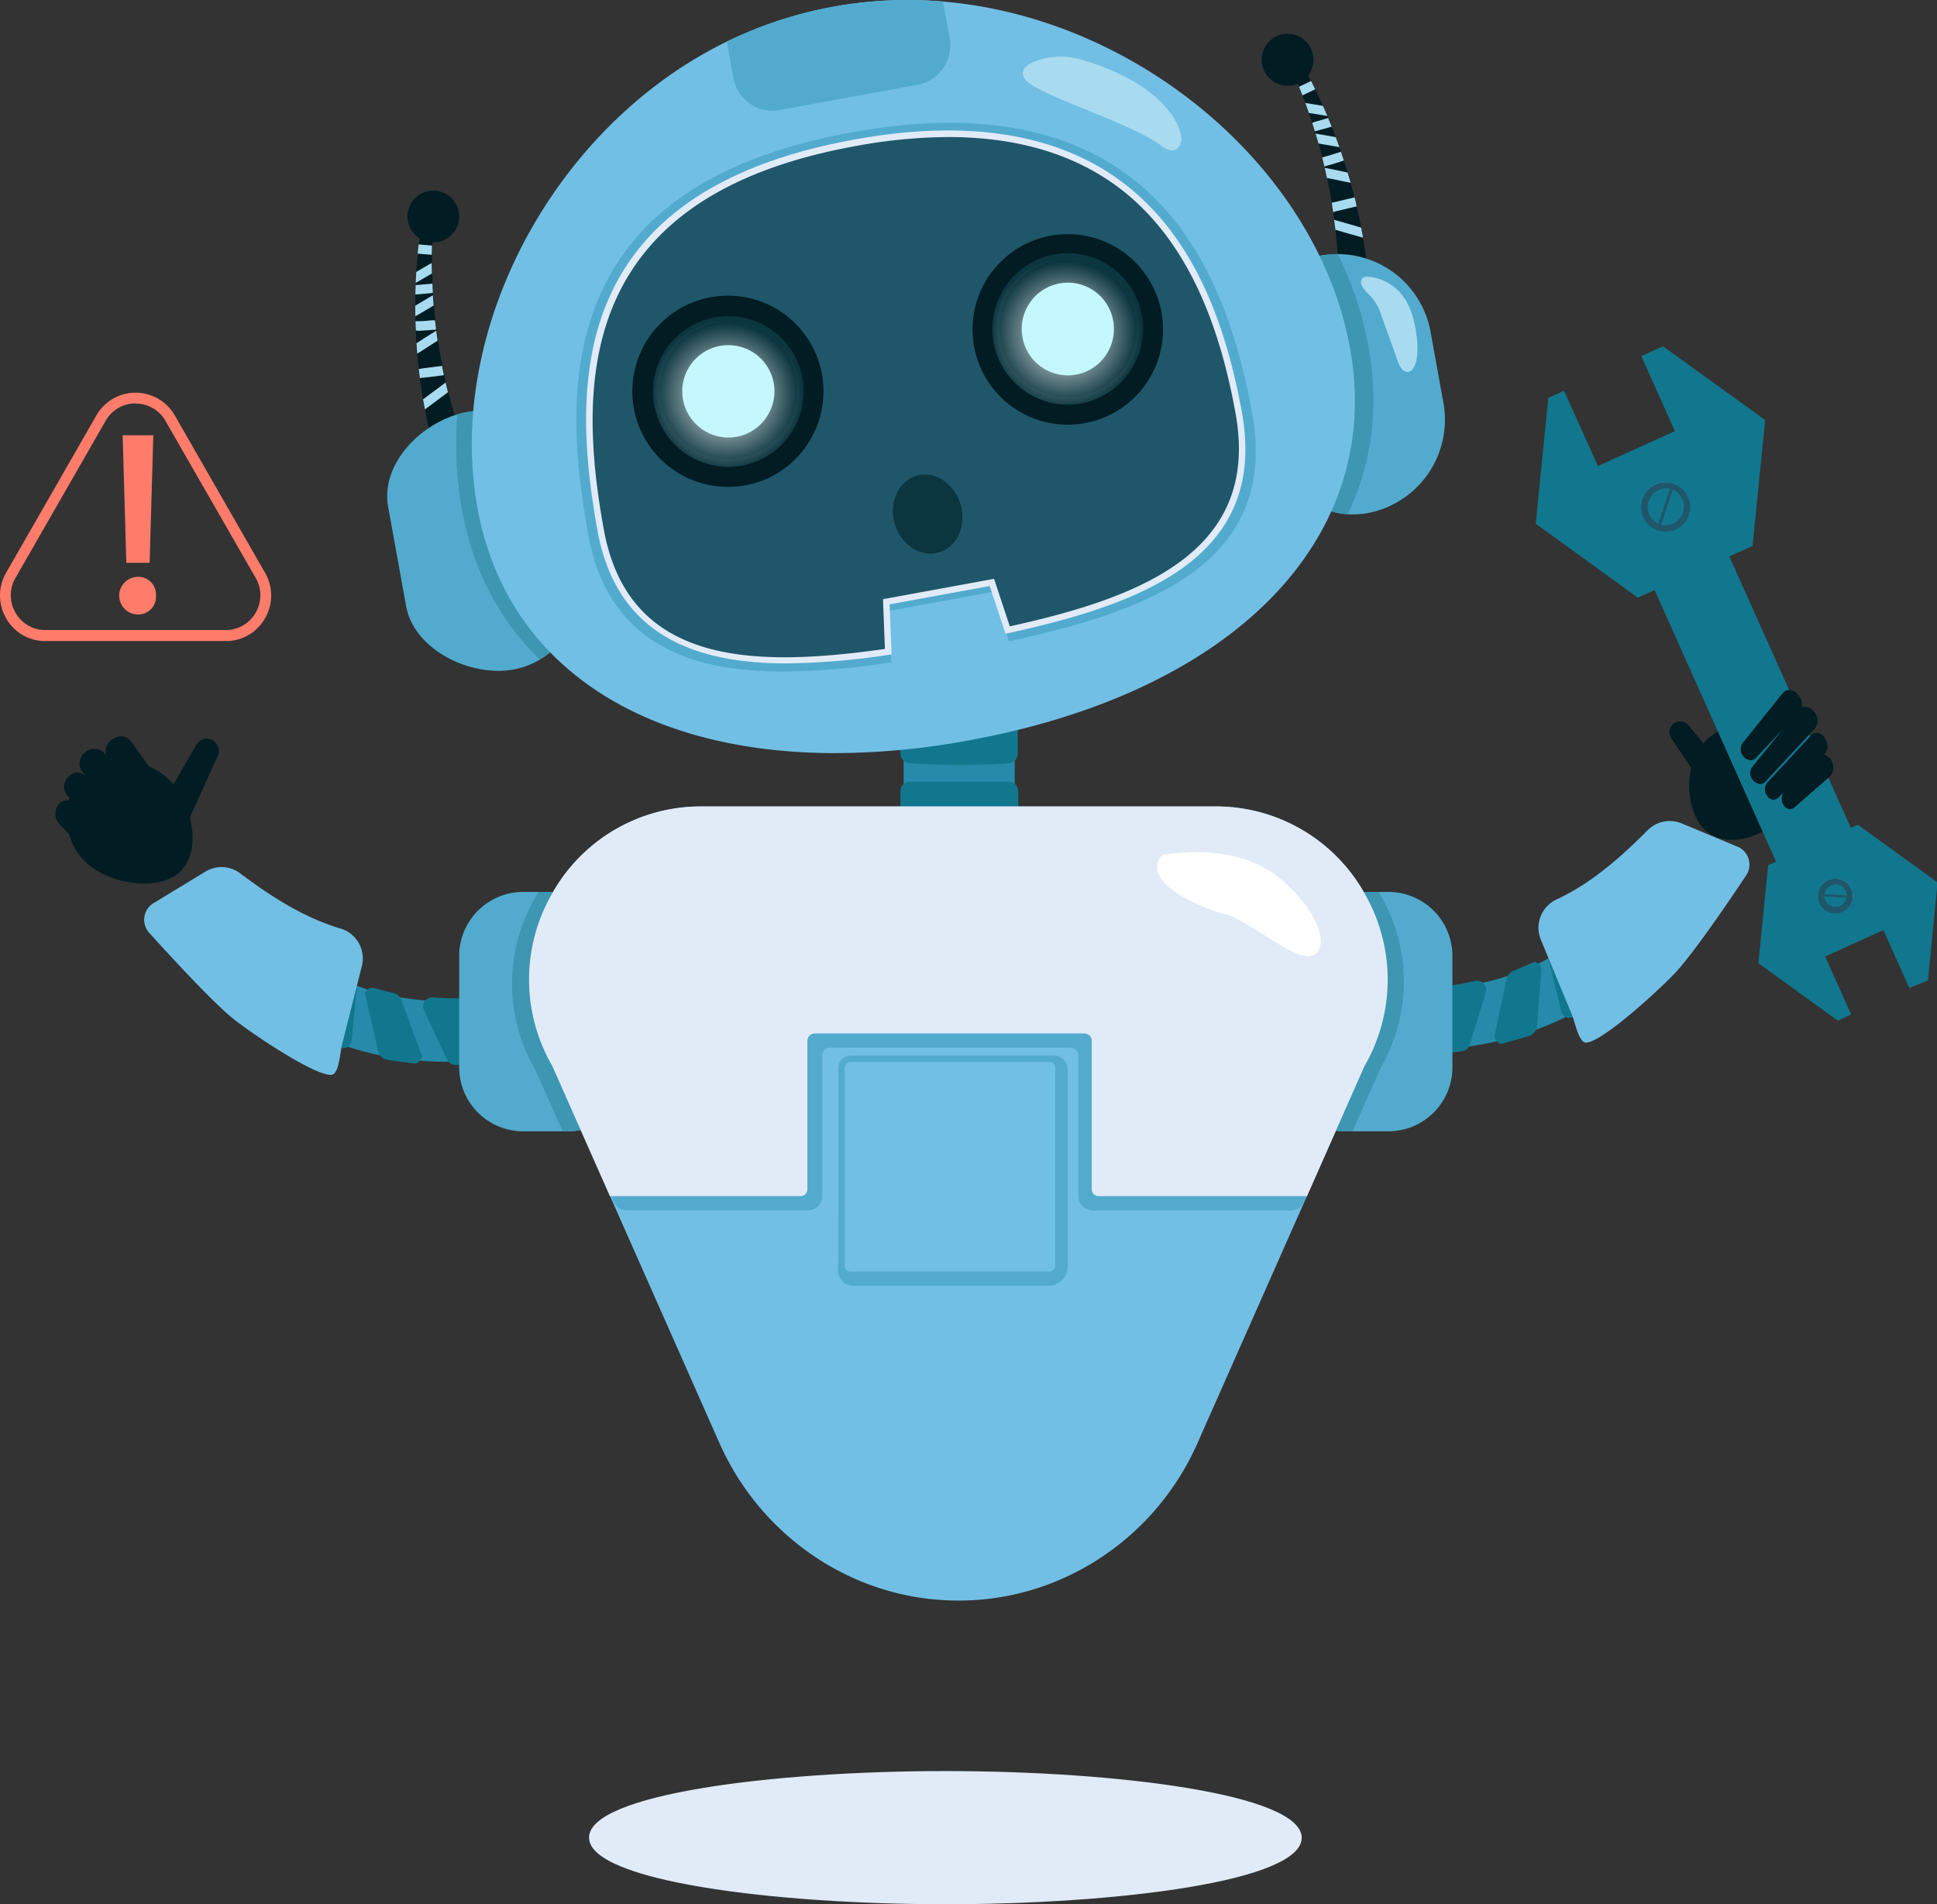 <svg xmlns="http://www.w3.org/2000/svg" xmlns:xlink="http://www.w3.org/1999/xlink" viewBox="0 0 415.67 408.57"><rect x="0" y="0" width="415.67" height="408.57" fill="#333333" stroke="none"/><defs><style>.cls-1{fill:#268baa;}.cls-2{fill:#11778e;}.cls-3{fill:#72bfe5;}.cls-4{fill:#011c22;}.cls-5{fill:#52abce;}.cls-6{fill:#3d96b2;}.cls-7{fill:#e1ebf8;}.cls-8{fill:#a8dbef;}.cls-9{fill:#1f566a;}.cls-10{fill:url(#radial-gradient);}.cls-11{fill:url(#radial-gradient-2);}.cls-12{fill:#c5f7fe;}.cls-13{fill:url(#radial-gradient-3);}.cls-14{fill:url(#radial-gradient-4);}.cls-15{fill:#0b353f;}.cls-16{fill:#fff;}.cls-17{fill:#ff7c6b;}</style><radialGradient id="radial-gradient" cx="402.6" cy="-211.65" r="29.16" gradientTransform="translate(-57.43 196.96) scale(0.53 0.53)" gradientUnits="userSpaceOnUse"><stop offset="0" stop-color="#fff"/><stop offset="1" stop-color="#0b353f"/></radialGradient><radialGradient id="radial-gradient-2" cx="402.6" cy="-211.64" r="30.44" xlink:href="#radial-gradient"/><radialGradient id="radial-gradient-3" cx="539.82" cy="-236.62" r="29.16" xlink:href="#radial-gradient"/><radialGradient id="radial-gradient-4" cx="539.82" cy="-236.62" r="30.45" xlink:href="#radial-gradient"/></defs><title>Fichier 3</title><g id="Calque_2" data-name="Calque 2"><g id="Calque_1-2" data-name="Calque 1"><rect class="cls-1" x="194.61" y="154.17" width="22.46" height="29.61"/><path class="cls-1" d="M217.75,184.47H193.93v-31h23.82ZM195.3,183.1h21.08V154.86H195.3Z"/><path class="cls-2" d="M217.07,154.17v7.51a.74.74,0,0,1-.69.74c-3.36.2-6.78.3-10.24.3-3.67,0-7.29-.11-10.84-.33a.75.75,0,0,1-.69-.75v-7.47Z"/><path class="cls-2" d="M206.14,164.1c-3.74,0-7.42-.12-10.93-.34a2.12,2.12,0,0,1-2-2.12v-8.85h25.2v8.89a2.11,2.11,0,0,1-2,2.11C213.13,164,209.66,164.1,206.14,164.1Zm-10.16-3a175.29,175.29,0,0,0,19.72,0v-5.53H196Z"/><path class="cls-2" d="M217.07,169.73v7.61c-3.58.23-7.24.34-10.93.34-3.91,0-7.75-.12-11.53-.38v-7.57a.6.6,0,0,1,.6-.6h21.26A.6.6,0,0,1,217.07,169.73Z"/><path class="cls-2" d="M206.14,179.05c-4,0-7.89-.13-11.62-.38l-1.28-.09v-8.85a2,2,0,0,1,2-2h21.26a2,2,0,0,1,2,2v8.9l-1.28.08C213.62,178.94,209.91,179.05,206.14,179.05ZM196,176a175.3,175.3,0,0,0,19.72,0v-5.53H196Z"/><path class="cls-1" d="M108.33,214.48c-1.17.19-2.3.36-3.43.5a66.41,66.41,0,0,1-14.87.28,58.33,58.33,0,0,1-6.83-1l-.25-.06c-1.1-.25-2.18-.53-3.2-.83-.5-.15-1-.3-1.48-.46-1.07-.34-2.08-.72-3.06-1.1a46.82,46.82,0,0,1-6.34-3.08,38.55,38.55,0,0,1-11.93-10.22L47.49,205c.42.63,6.24,9,18.46,15.21A58.91,58.91,0,0,0,74,223.64a61.59,61.59,0,0,0,7.11,2c.47.1,1,.2,1.46.28,1.66.32,3.39.58,5.17.78.45.05.92.11,1.38.14,2.07.2,4.24.31,6.49.31a86.31,86.31,0,0,0,14.57-1.25l-.45-2.72Z"/><path class="cls-1" d="M95.77,227.8h-.12c-2.23,0-4.44-.11-6.56-.32l-1-.09-.39,0c-1.8-.21-3.56-.47-5.23-.79-.49-.08-1-.18-1.48-.29a63.7,63.7,0,0,1-7.18-2,59.28,59.28,0,0,1-8.18-3.46C52.89,214.31,47,205.47,46.92,205.39l-.37-.57,10.57-7.31.39.57a38,38,0,0,0,11.7,10,45.69,45.69,0,0,0,6.25,3c1.13.44,2.09.79,3,1.09.48.16,1,.31,1.46.45,1.11.32,2.15.59,3.16.81l.25.06a56.06,56.06,0,0,0,6.74,1.05,67,67,0,0,0,14.73-.28c1.12-.14,2.24-.31,3.4-.5l.67-.11L111,226.43l-.68.11A87.36,87.36,0,0,1,95.77,227.8ZM48.45,205.18a52.54,52.54,0,0,0,17.81,14.43,59.87,59.87,0,0,0,8,3.38,60.5,60.5,0,0,0,7,1.93c.47.11.95.2,1.43.29,1.65.31,3.38.57,5.13.77l.4,0c.31,0,.63.07,1,.09,2.1.2,4.26.31,6.45.31h.12a86.08,86.08,0,0,0,13.66-1.13l-1.66-10c-.94.15-1.87.28-2.78.4A68.53,68.53,0,0,1,90,216a61.27,61.27,0,0,1-6.9-1.07,1.44,1.44,0,0,1-.33-.08c-1-.21-2-.49-3.17-.82-.51-.15-1-.3-1.5-.47-1-.3-1.94-.66-3.1-1.11a48.35,48.35,0,0,1-6.43-3.12,40.57,40.57,0,0,1-11.74-9.87Z"/><path class="cls-2" d="M106.61,215a67.31,67.31,0,0,1-13.89.37.57.57,0,0,0-.57.81c1.64,3.48,3.41,7.21,5,10.62a.59.59,0,0,0,.52.33,88.1,88.1,0,0,0,14.2-1.25l-.45-2.72Z"/><path class="cls-2" d="M97.71,228.5A1.93,1.93,0,0,1,96,227.4c-1.65-3.42-3.42-7.15-5-10.63A1.94,1.94,0,0,1,92.83,214a67.31,67.31,0,0,0,13.61-.36l.88-.11,5.46,9.15.72,4.33-1.35.23a88.9,88.9,0,0,1-14.43,1.26ZM94,216.84c1.39,2.95,2.86,6,4.24,8.91a86.29,86.29,0,0,0,12.14-1l-.19-1.09-4.27-7.18A71.76,71.76,0,0,1,94,216.84Z"/><path class="cls-2" d="M75,211.65a45.93,45.93,0,0,1-6.08-3L66,220.22a58.72,58.72,0,0,0,7.63,3.26.39.39,0,0,0,.51-.32c.33-3.36.76-7.65,1.1-11.12A.41.41,0,0,0,75,211.65Z"/><path class="cls-2" d="M73.71,224.88a1.65,1.65,0,0,1-.58-.1,61.13,61.13,0,0,1-7.8-3.33l-1-.5L68,206.57l1.57.92a44.81,44.81,0,0,0,5.9,2.89,1.77,1.77,0,0,1,1.09,1.79c-.34,3.47-.76,7.76-1.1,11.13a1.76,1.76,0,0,1-1.74,1.58Zm-6.16-5.4q2.61,1.28,5.3,2.28c.29-2.88.62-6.22.9-9.11-1.37-.58-2.7-1.21-4-1.9Z"/><path class="cls-2" d="M84.85,215.08a1,1,0,0,0-.74-.64l-.91-.23-.25-.06-3-.78a.1.1,0,0,0-.13.12l2.66,11.71a1.06,1.06,0,0,0,.84.81c1.32.24,4.74.67,5.67.77a.12.12,0,0,0,.13-.17C87.64,222.69,86.06,218.36,84.85,215.08Z"/><path class="cls-2" d="M89,228.16h-.15c-1-.1-4.4-.54-5.78-.79a2.39,2.39,0,0,1-1.93-1.85L78.28,213l.59-.64a1.48,1.48,0,0,1,1.39-.37l.21.06c.65.17,2,.52,2.81.72l.31.07c.27.09.55.15.83.22a2.4,2.4,0,0,1,1.72,1.5l4.49,12.25-.48.73A1.47,1.47,0,0,1,89,228.16Zm-5.24-3.47c.81.14,2.18.32,3.36.48l-3.46-9.43-.74-.19a3.89,3.89,0,0,1-.4-.1l-.92-.23Z"/><path class="cls-3" d="M50.73,218.24c7,5.47,19.39,12.79,20.51,11.65.91-.93,1.15-4.54,1.48-5.84L77,207.2a6,6,0,0,0-4.11-7.28C65,197.61,57.85,193,51.14,188a6,6,0,0,0-6.67-.34l-11.19,6.74a3.46,3.46,0,0,0-.79,5.29C37.14,204.81,46.38,214.83,50.73,218.24Z"/><path class="cls-3" d="M70.94,230.62c-3.64,0-16.29-8.43-20.63-11.83C45.75,215.21,36,204.54,32,200.12a4.16,4.16,0,0,1,.95-6.34L44.11,187a6.63,6.63,0,0,1,7.43.38c6,4.5,13.32,9.43,21.52,11.84a6.69,6.69,0,0,1,4.58,8.11l-4.26,16.84c-.09.37-.17.92-.27,1.55-.33,2.15-.64,3.86-1.38,4.61A1.09,1.09,0,0,1,70.94,230.62ZM51.15,217.7c7,5.5,17.71,11.63,19.62,11.63.5-.61.81-2.58,1-3.78.1-.68.2-1.28.3-1.67L76.32,207a5.32,5.32,0,0,0-3.64-6.45c-8.41-2.47-15.82-7.48-22-12.06a5.29,5.29,0,0,0-5.91-.3L33.63,195a2.76,2.76,0,0,0-.63,4.23C37,203.59,46.68,214.19,51.15,217.7Z"/><path class="cls-1" d="M301.31,213.15c1.18,0,2.33,0,3.47,0a67,67,0,0,0,14.75-1.89,58.37,58.37,0,0,0,6.6-2,1.1,1.1,0,0,0,.24-.09c1.06-.41,2.08-.84,3.05-1.29.48-.22.95-.44,1.4-.67,1-.49,1.95-1,2.87-1.53a46.48,46.48,0,0,0,5.82-4c7.15-5.65,10.1-11.36,10.33-11.85l10.3,5.09c-.32.69-4.88,9.79-16.07,17.75a60.23,60.23,0,0,1-7.51,4.57,62,62,0,0,1-6.75,3c-.46.18-.92.35-1.4.5q-2.4.84-5,1.53l-1.35.33c-2,.5-4.15.92-6.38,1.26a87,87,0,0,1-14.59.89l.05-2.75Z"/><path class="cls-1" d="M303,225.4l-2,0-.68,0,.25-12.91.68,0c1.18,0,2.32,0,3.44,0a67.32,67.32,0,0,0,14.61-1.88,58.06,58.06,0,0,0,6.52-2l.24-.1c1-.37,2-.78,3-1.26l1.37-.66c.89-.44,1.81-.93,2.84-1.52a45.34,45.34,0,0,0,5.74-3.92,38.09,38.09,0,0,0,10.14-11.61l.3-.62L361,194.57l-.28.61c-.05.1-4.61,9.71-16.3,18a59.75,59.75,0,0,1-7.59,4.61,61.73,61.73,0,0,1-6.82,3c-.46.17-.95.35-1.43.51-1.6.55-3.3,1.07-5,1.53l-.35.09c-.34.09-.68.18-1,.25-2,.51-4.21.94-6.42,1.27A86.66,86.66,0,0,1,303,225.4ZM301.78,224a85.14,85.14,0,0,0,13.8-.89c2.17-.33,4.3-.75,6.32-1.25.34-.07.67-.16,1-.24l.35-.09c1.7-.45,3.37-1,4.95-1.51.48-.16.93-.32,1.38-.49a59.23,59.23,0,0,0,6.68-2.95,57.82,57.82,0,0,0,7.42-4.51,52.32,52.32,0,0,0,15.54-16.88l-9.08-4.49a40.52,40.52,0,0,1-10.19,11.48,46.22,46.22,0,0,1-5.91,4c-1,.61-2,1.11-2.91,1.56-.46.23-.93.46-1.41.68-1.08.49-2.09.92-3.09,1.3a1.3,1.3,0,0,1-.28.11,60.37,60.37,0,0,1-6.64,2.06,68.85,68.85,0,0,1-14.91,1.91c-.92,0-1.86,0-2.81,0Z"/><path class="cls-2" d="M303.09,213.42a67.35,67.35,0,0,0,13.79-1.67.57.57,0,0,1,.68.73c-1.11,3.67-2.32,7.62-3.46,11.24a.56.56,0,0,1-.46.4,87.57,87.57,0,0,1-14.24.84l.06-2.76Z"/><path class="cls-2" d="M301.34,226.35c-.66,0-1.31,0-2,0l-1.37,0,.1-4.4,4.07-9.85.89,0a66.36,66.36,0,0,0,13.52-1.63,1.94,1.94,0,0,1,2.29,2.47c-1.11,3.68-2.33,7.63-3.46,11.25a1.93,1.93,0,0,1-1.58,1.35A87.57,87.57,0,0,1,301.34,226.35Zm-.54-2.75a84.32,84.32,0,0,0,12.15-.77c.95-3.06,2-6.32,2.91-9.44A70.27,70.27,0,0,1,304,214.77l-3.19,7.72Z"/><path class="cls-2" d="M333.93,205.48a44.15,44.15,0,0,0,5.58-3.83l4.56,11A58.92,58.92,0,0,1,337,217a.38.38,0,0,1-.55-.24c-.82-3.28-1.87-7.46-2.7-10.84A.39.39,0,0,1,333.93,205.48Z"/><path class="cls-2" d="M336.82,218.4a1.83,1.83,0,0,1-.73-.15,1.73,1.73,0,0,1-1-1.17l-2.7-10.85a1.78,1.78,0,0,1,.83-1.94,46.1,46.1,0,0,0,5.41-3.71l1.42-1.14,5.67,13.69-.89.64a61.44,61.44,0,0,1-7.23,4.43A1.7,1.7,0,0,1,336.82,218.4Zm-1.56-12.11c.69,2.82,1.5,6.08,2.2,8.89,1.68-.92,3.33-1.94,4.92-3l-3.45-8.32C337.76,204.7,336.53,205.52,335.26,206.29Z"/><path class="cls-2" d="M324.63,210.32a1,1,0,0,1,.64-.74l.86-.37a1.1,1.1,0,0,0,.24-.09l2.89-1.22a.11.11,0,0,1,.15.11l-.94,12a1.07,1.07,0,0,1-.72.92c-1.28.43-4.59,1.36-5.5,1.59a.12.12,0,0,1-.15-.15C323,218.25,323.9,213.74,324.63,210.32Z"/><path class="cls-2" d="M321.85,224l-.66-.57a1.5,1.5,0,0,1-.43-1.39l2.53-12a2.38,2.38,0,0,1,1.48-1.74l.8-.34.29-.12c.88-.36,2.38-1,2.87-1.21l.71-.3.73.47a1.5,1.5,0,0,1,.6,1.32l-.94,12a2.43,2.43,0,0,1-1.64,2.12c-1.32.44-4.69,1.39-5.6,1.62Zm4.08-13.22-2.07,9.83c1.14-.33,2.47-.71,3.26-1l.76-9.68-.94.39a2.22,2.22,0,0,1-.31.13Z"/><path class="cls-3" d="M358.85,208.47c-6.11,6.42-17.34,15.48-18.62,14.51-1-.78-1.79-4.32-2.3-5.56l-6.65-16a6,6,0,0,1,3-7.8c7.46-3.43,13.87-9.06,19.78-15a6,6,0,0,1,6.55-1.31l12.05,5a3.47,3.47,0,0,1,1.54,5.12C370.35,193.18,362.66,204.45,358.85,208.47Z"/><path class="cls-3" d="M340.36,223.69a.85.85,0,0,1-.54-.16c-.84-.63-1.4-2.28-2-4.36-.19-.61-.35-1.14-.5-1.49l-6.64-16A6.7,6.7,0,0,1,334,193c7.77-3.59,14.26-9.53,19.58-14.87a6.67,6.67,0,0,1,7.3-1.46l12,5a4.15,4.15,0,0,1,1.85,6.13c-3.32,5-11.45,17-15.44,21.15S343.63,223.69,340.36,223.69Zm18-46.21a5.29,5.29,0,0,0-3.76,1.58c-5.41,5.42-12,11.46-20,15.14a5.32,5.32,0,0,0-2.67,6.91l6.65,16c.15.38.33,1,.53,1.61a12.69,12.69,0,0,0,1.47,3.6c1.76-.14,11.59-7.84,17.79-14.37,3.91-4.12,12-16,15.29-21a2.77,2.77,0,0,0-1.23-4.09l-12.05-5A5.38,5.38,0,0,0,358.32,177.48Z"/><path class="cls-4" d="M361.83,156.05l8.07,9.78-3.6,2.72L359.22,158a1.65,1.65,0,0,1,.37-2.23A1.63,1.63,0,0,1,361.83,156.05Z"/><path class="cls-4" d="M366.13,169.53l-7.48-11.13a2.35,2.35,0,0,1,.53-3.17,2.31,2.31,0,0,1,3.17.38L370.88,166Zm-5.56-13.39a.93.93,0,0,0-.57.19,1,1,0,0,0-.21,1.3l6.67,9.94,2.45-1.85-7.61-9.23A1,1,0,0,0,360.57,156.14Z"/><path class="cls-4" d="M364.3,162.61A11.13,11.13,0,0,1,378.53,157c5.16,2.24,7.8,9.41,5.51,14.76s-10.58,9.36-15.74,7.12S362,168,364.3,162.61Z"/><path class="cls-4" d="M371.61,180.2a9,9,0,0,1-3.58-.69c-2.59-1.12-4.43-3.77-5.19-7.46a16.87,16.87,0,0,1,.83-9.71,11.39,11.39,0,0,1,6.43-6,11.53,11.53,0,0,1,8.7.05c5.45,2.37,8.3,10,5.86,15.66C382.64,176.75,376.68,180.2,371.61,180.2Zm2.86-23.33a10.85,10.85,0,0,0-3.89.73,10.08,10.08,0,0,0-5.66,5.28,15.45,15.45,0,0,0-.74,8.89c.66,3.24,2.22,5.54,4.39,6.48,4.71,2,12.61-1.56,14.84-6.76,2.16-5-.34-11.77-5.15-13.86A9.64,9.64,0,0,0,374.47,156.87Z"/><path class="cls-5" d="M133.07,203.1V231a11,11,0,0,1-11,11h-9.88a13.06,13.06,0,0,1-13-13.06V205.13a13.08,13.08,0,0,1,13-13.07h9.88A11,11,0,0,1,133.07,203.1Z"/><path class="cls-5" d="M122.1,242.73h-9.88A13.73,13.73,0,0,1,98.54,229V205.13a13.74,13.74,0,0,1,13.68-13.76h9.88a11.7,11.7,0,0,1,11.65,11.73V231A11.69,11.69,0,0,1,122.1,242.73Zm-9.88-50a12.36,12.36,0,0,0-12.31,12.38V229a12.36,12.36,0,0,0,12.31,12.38h9.88A10.33,10.33,0,0,0,132.39,231V203.1a10.33,10.33,0,0,0-10.29-10.35Z"/><path class="cls-5" d="M311,205.13V229A13.06,13.06,0,0,1,298,242h-9.88a11,11,0,0,1-11-11V203.1a11,11,0,0,1,11-11H298A13.08,13.08,0,0,1,311,205.13Z"/><path class="cls-5" d="M298,242.73h-9.88A11.69,11.69,0,0,1,276.51,231V203.1a11.7,11.7,0,0,1,11.65-11.73H298a13.74,13.74,0,0,1,13.68,13.76V229A13.73,13.73,0,0,1,298,242.73Zm-9.88-50a10.33,10.33,0,0,0-10.29,10.35V231a10.33,10.33,0,0,0,10.29,10.34H298A12.36,12.36,0,0,0,310.35,229V205.13A12.36,12.36,0,0,0,298,192.75Z"/><path class="cls-3" d="M292.21,228.46,280,256,256.4,309.3c-8.86,20-28.43,33.27-50.21,33.43h-1c-21.77-.16-41.34-13.42-50.2-33.43L131.33,256l-12.17-27.49c-14-24.33,3.49-54.74,31.41-54.74H260.79C288.71,173.72,306.18,204.13,292.21,228.46Z"/><path class="cls-3" d="M206.2,343.41h-1c-21.84-.15-41.79-13.43-50.83-33.83l-35.81-80.84a36.94,36.94,0,0,1,0-37.11,36.54,36.54,0,0,1,32-18.6H260.79a36.54,36.54,0,0,1,32,18.6,37,37,0,0,1,0,37.15L257,309.58C248,330,228,343.26,206.2,343.41Zm-55.63-169a35.17,35.17,0,0,0-30.82,17.91,35.61,35.61,0,0,0,0,35.8L155.59,309c8.82,19.9,28.28,32.86,49.59,33h1a55,55,0,0,0,49.58-33l35.84-80.9a35.61,35.61,0,0,0,0-35.8,35.19,35.19,0,0,0-30.83-17.91Z"/><path class="cls-5" d="M290.55,231.61l-11.28,26A2.36,2.36,0,0,1,277.1,259H234.42a2.37,2.37,0,0,1-2.37-2.38V226.49a2.37,2.37,0,0,0-2.37-2.38H178.14a2.37,2.37,0,0,0-2.37,2.38v30.13a2.38,2.38,0,0,1-2.38,2.38H134.47a2.37,2.37,0,0,1-2.18-1.43l-11.27-26-.09-.18c-13.6-24.32,3.51-54.66,30.84-54.66h108c27.33,0,44.44,30.34,30.83,54.66A1.42,1.42,0,0,0,290.55,231.61Z"/><path class="cls-5" d="M277.1,259.69H234.42a3.07,3.07,0,0,1-3-3.07V226.49a1.7,1.7,0,0,0-1.69-1.7H178.14a1.7,1.7,0,0,0-1.69,1.7v30.13a3.07,3.07,0,0,1-3.06,3.07H134.46a3.06,3.06,0,0,1-2.8-1.84l-11.27-26a37.65,37.65,0,0,1,.26-37.66,35.74,35.74,0,0,1,31.12-18.13h108a35.75,35.75,0,0,1,31.12,18.13,37.56,37.56,0,0,1,.31,37.55l-.06.11-11.27,26A3,3,0,0,1,277.1,259.69Zm-99-36.27h51.54a3.07,3.07,0,0,1,3,3.07v30.13a1.7,1.7,0,0,0,1.69,1.7H277.1a1.69,1.69,0,0,0,1.55-1l11.27-26,.12-.24a36.22,36.22,0,0,0-.3-36.18,34.42,34.42,0,0,0-29.94-17.45h-108a34.41,34.41,0,0,0-29.94,17.45,36.19,36.19,0,0,0-.3,36.19,1.63,1.63,0,0,1,.11.23l11.28,26a1.68,1.68,0,0,0,1.54,1h38.93a1.69,1.69,0,0,0,1.69-1.7V226.49A3.07,3.07,0,0,1,178.14,223.42Z"/><path class="cls-6" d="M133.07,203.1V231a11,11,0,0,1-11,11h-.93l-5.65-12.76a36.32,36.32,0,0,1,.43-37.22h6.15A11,11,0,0,1,133.07,203.1Z"/><path class="cls-6" d="M122.1,242.73h-1.37l-5.84-13.17a36.8,36.8,0,0,1,.48-37.86l.2-.33h6.53a11.7,11.7,0,0,1,11.65,11.73V231A11.69,11.69,0,0,1,122.1,242.73Zm-.48-1.37h.48A10.33,10.33,0,0,0,132.39,231V203.1a10.33,10.33,0,0,0-10.29-10.35h-5.76a35.46,35.46,0,0,0-.23,36.19Z"/><path class="cls-6" d="M295.64,228.87,289.8,242h-1a11,11,0,0,1-11-11V203.1a11,11,0,0,1,11-11h6.69A36.36,36.36,0,0,1,295.64,228.87Z"/><path class="cls-6" d="M290.25,242.73h-1.48A11.7,11.7,0,0,1,277.11,231V203.1a11.71,11.71,0,0,1,11.66-11.73h7.08l.2.34a36.94,36.94,0,0,1,.2,37.47Zm-1.48-50a10.33,10.33,0,0,0-10.29,10.35V231a10.33,10.33,0,0,0,10.29,10.34h.59l5.69-12.84a35.58,35.58,0,0,0,0-35.77Z"/><path class="cls-7" d="M292.21,228.46,280,256h-44.3a.78.78,0,0,1-.77-.78V223.3a2.24,2.24,0,0,0-2.23-2.25H174.81a2.24,2.24,0,0,0-2.23,2.25v31.87a.78.78,0,0,1-.77.78H131.33l-12.17-27.49c-14-24.33,3.49-54.74,31.41-54.74H260.79C288.71,173.72,306.18,204.13,292.21,228.46Z"/><path class="cls-7" d="M280.47,256.64H235.73a1.46,1.46,0,0,1-1.45-1.47V223.3a1.56,1.56,0,0,0-1.55-1.56H174.81a1.56,1.56,0,0,0-1.55,1.56v31.87a1.46,1.46,0,0,1-1.45,1.47H130.89l-12.36-27.9a36.94,36.94,0,0,1,0-37.11,36.54,36.54,0,0,1,32-18.6H260.79a36.54,36.54,0,0,1,32,18.6,37,37,0,0,1,0,37.15Zm-148.69-1.38h40l.09-32a2.92,2.92,0,0,1,2.91-2.93h57.92a2.92,2.92,0,0,1,2.91,2.93v31.87l43.95.09,12-27.14a35.61,35.61,0,0,0,0-35.8,35.19,35.19,0,0,0-30.83-17.91H150.57a35.17,35.17,0,0,0-30.82,17.91,35.61,35.61,0,0,0,0,35.8Z"/><path class="cls-5" d="M228.44,271.71a3.46,3.46,0,0,1-3.45,3.47H183.12a2.56,2.56,0,0,1-2.59-2.47s.46-39.12.46-39.12a5,5,0,0,1,4.78-4.92l40.28-1.5a2.31,2.31,0,0,1,2.07,1.13,2.35,2.35,0,0,1,.32,1.18Z"/><path class="cls-5" d="M225,275.87H183.12a3.22,3.22,0,0,1-3.27-3.16l.46-39.13a5.66,5.66,0,0,1,5.43-5.6l40.29-1.5a3,3,0,0,1,3.1,3v42.23A4.16,4.16,0,0,1,225,275.87Zm1.15-48-40.35,1.51a4.28,4.28,0,0,0-4.11,4.24l-.46,39.1a1.87,1.87,0,0,0,1.9,1.79H225a2.78,2.78,0,0,0,2.77-2.78V229.48a1.62,1.62,0,0,0-.23-.83A1.6,1.6,0,0,0,226.14,227.85Z"/><rect class="cls-3" x="180.6" y="227.17" width="46.53" height="46.33" rx="1.19"/><path class="cls-5" d="M225.17,274.19H182.55a2.65,2.65,0,0,1-2.64-2.66v-42.4a2.65,2.65,0,0,1,2.64-2.65h42.62a2.65,2.65,0,0,1,2.64,2.65v42.4A2.65,2.65,0,0,1,225.17,274.19Zm-42.62-46.34a1.28,1.28,0,0,0-1.27,1.28v42.4a1.27,1.27,0,0,0,1.27,1.28h42.62a1.27,1.27,0,0,0,1.27-1.28v-42.4a1.28,1.28,0,0,0-1.27-1.28Z"/><path class="cls-4" d="M92.21,49.21a92.86,92.86,0,0,0-.16,11.07c.14,3.7.44,7.38.94,11a109.81,109.81,0,0,0,2,10.84c.79,3.57,1.87,7.07,3,10.52l-4.68,1.42a115.43,115.43,0,0,1-3.32-22.51c-.19-3.77-.19-7.54,0-11.3A96.89,96.89,0,0,1,91,49Z"/><path class="cls-4" d="M92.77,95l-.17-.7A112.53,112.53,0,0,1,90.36,83a111.15,111.15,0,0,1-1.1-11.36c-.19-3.67-.2-7.5,0-11.38a94.9,94.9,0,0,1,1.1-11.32l.11-.66,2.5.36,0,.64a91.14,91.14,0,0,0-.16,11c.14,3.76.46,7.45.93,11a110.9,110.9,0,0,0,4.93,21.23l.22.67ZM91.4,51c-.39,2.82-.65,5.83-.81,9.31-.16,3.83-.15,7.61,0,11.24a109.35,109.35,0,0,0,1.09,11.24,106,106,0,0,0,2,10.43l3.32-1a102.8,102.8,0,0,1-2.8-9.93,106,106,0,0,1-2-10.89c-.48-3.55-.8-7.28-1-11.09C91.23,56.9,91.24,53.83,91.4,51Z"/><path class="cls-4" d="M97.74,45.52a4.86,4.86,0,1,1-5.65-3.94A4.89,4.89,0,0,1,97.74,45.52Z"/><path class="cls-4" d="M93,52a5.55,5.55,0,1,1,1-.09A5.56,5.56,0,0,1,93,52Zm0-9.77a5,5,0,0,0-.75.07,4.16,4.16,0,1,0,.75-.07Z"/><path class="cls-8" d="M89.89,70.19c1,0,2-.12,2.93-.2,0-.2,0-.4-.07-.6-.94.07-1.93.14-2.89.19Z"/><path class="cls-8" d="M89.24,70.91l-.08-2,.67,0c1,0,1.93-.11,2.86-.19l.66,0,.24,2-.71.06c-1,.08-2,.15-3,.2Z"/><path class="cls-8" d="M95.36,83.88l-.15-.64L91.53,86l.12.66Q93.51,85.28,95.36,83.88Z"/><path class="cls-8" d="M91.18,87.84l-.4-2.16.34-.25,3.68-2.74.83-.63.5,2.1-.36.27q-1.84,1.39-3.71,2.77Z"/><path class="cls-8" d="M89.84,62.43c.77-.06,1.53-.13,2.3-.21l0-.6c-.75.08-1.5.13-2.25.19C89.85,62,89.85,62.22,89.84,62.43Z"/><path class="cls-8" d="M89.13,63.17l.06-2,1-.08c.63-.05,1.25-.1,1.88-.17l.72-.07.1,2-.65.07c-.77.08-1.54.15-2.32.21Z"/><path class="cls-8" d="M93.19,72.75l-.09-.67c-1,.63-2,1.27-3,1.92,0,.23,0,.46,0,.68C91.15,74,92.17,73.38,93.19,72.75Z"/><path class="cls-8" d="M89.54,75.89l-.16-2.25.34-.22c1-.65,2-1.3,3-1.92l.89-.56.3,2.16-.38.23c-1,.64-2,1.28-3,1.93Z"/><path class="cls-8" d="M90.39,53.79l1.6.14c0-.21,0-.41,0-.61l-1.55-.13Z"/><polygon class="cls-8" points="92.65 54.67 89.63 54.42 89.84 52.44 92.7 52.69 92.65 54.67"/><path class="cls-8" d="M90,58.74c0,.25,0,.49,0,.73l2-1.18c0-.23,0-.46,0-.69Z"/><polygon class="cls-8" points="89.21 60.7 89.33 58.34 92.64 56.41 92.68 58.68 89.21 60.7"/><path class="cls-8" d="M90.62,79.74c0,.2,0,.4.07.6l1.17-.15,2.58-.33c0-.2-.09-.4-.13-.6l-2.53.33Z"/><path class="cls-8" d="M90.1,81.12l-.23-1.92.66-.14,4.32-.56.41,2-.74.09-2.32.3Z"/><path class="cls-8" d="M89.79,66c0,.23,0,.47,0,.7l2.54-1.5c0-.23,0-.45,0-.68Z"/><polygon class="cls-8" points="89.13 67.87 89.11 65.59 92.89 63.35 93.05 65.56 89.13 67.87"/><path class="cls-4" d="M278,15.19a95.29,95.29,0,0,1,4,10.31c1.17,3.5,2.17,7.06,3,10.65s1.5,7.2,2,10.84a108.11,108.11,0,0,1,.88,10.91l4.88-.33c-.47-3.79-1-7.57-1.85-11.27a110.71,110.71,0,0,0-2.93-11c-1.14-3.6-2.46-7.13-3.93-10.6a97.79,97.79,0,0,0-5-10.13Z"/><path class="cls-4" d="M287.2,58.63l0-.7a110.44,110.44,0,0,0-2.82-21.62c-.78-3.46-1.78-7-3-10.6a95.35,95.35,0,0,0-4-10.23l-.28-.58,2.22-1.23.33.59a95.48,95.48,0,0,1,5,10.2c1.52,3.58,2.85,7.16,3.95,10.66a110.81,110.81,0,0,1,2.95,11,114.23,114.23,0,0,1,1.86,11.33l.09.72Zm-7.82-42.06c1.14,2.6,2.23,5.47,3.3,8.71,1.2,3.62,2.21,7.22,3,10.72a107.81,107.81,0,0,1,2,10.9c.5,3.49.71,7,.85,10.26l3.46-.23c-.4-3.21-.93-6.89-1.74-10.48a111,111,0,0,0-2.92-10.91c-1.09-3.46-2.41-7-3.91-10.54C282,21.8,280.74,19.07,279.38,16.57Z"/><path class="cls-4" d="M271.53,13.69A4.86,4.86,0,1,0,275.44,8,4.86,4.86,0,0,0,271.53,13.69Z"/><path class="cls-4" d="M276.3,18.39a5.55,5.55,0,0,1-5.44-4.57,5.55,5.55,0,0,1,.9-4.17,5.51,5.51,0,0,1,7.7-1.41A5.59,5.59,0,0,1,280.87,16a5.48,5.48,0,0,1-3.57,2.31A5.63,5.63,0,0,1,276.3,18.39Zm0-9.77a5,5,0,0,0-.76.07,4.21,4.21,0,0,0-1.62,7.58,4.11,4.11,0,0,0,3.12.68,4.2,4.2,0,0,0,1.62-7.58A4.11,4.11,0,0,0,276.32,8.62Z"/><path class="cls-8" d="M287.52,34c-.9.29-1.86.58-2.81.85l-.15-.59c.91-.26,1.86-.55,2.77-.85C287.39,33.62,287.46,33.81,287.52,34Z"/><path class="cls-8" d="M284.21,35.72l-.47-1.93.63-.19c.9-.25,1.84-.54,2.75-.83l.64-.21.63,1.88-.66.22c-.91.3-1.88.59-2.84.86Z"/><path class="cls-8" d="M287.2,48.76c0-.22-.06-.44-.08-.66l4.4,1.27c0,.22.07.44.11.66Z"/><path class="cls-8" d="M292.5,51l-1.05-.3c-1.49-.41-3-.84-4.44-1.27l-.44-.13-.27-2.14,1,.29c1.46.43,2.92.85,4.39,1.26l.41.12Z"/><path class="cls-8" d="M284.85,26.73l-2.23.61-.18-.57c.73-.19,1.45-.4,2.17-.61Z"/><path class="cls-8" d="M282.17,28.17l-.58-1.81.68-.25,1.88-.53.86-.25.76,1.84-.73.22-2.25.62Z"/><path class="cls-8" d="M285.33,37.57l-.15-.66c1.17.23,2.33.48,3.49.73.07.22.13.44.2.66C287.69,38,286.51,37.8,285.33,37.57Z"/><path class="cls-8" d="M289.85,39.22,288.72,39c-1.17-.26-2.35-.49-3.52-.73l-.44-.08L284.28,36l1,.2c1.17.22,2.34.48,3.5.73l.4.09Z"/><path class="cls-8" d="M281.31,18.84l-1.45.69-.22-.57,1.4-.67Z"/><polygon class="cls-8" points="279.5 20.46 278.76 18.62 281.35 17.38 282.24 19.16 279.5 20.46"/><path class="cls-8" d="M283.41,23.33l.3.67-2.32-.39c-.08-.22-.15-.44-.23-.65Z"/><polygon class="cls-8" points="284.84 24.88 280.88 24.23 280.12 22.09 283.89 22.71 284.84 24.88"/><path class="cls-8" d="M290.18,43.2l.15.59-1.15.27-2.53.61-.09-.61,2.48-.59Z"/><path class="cls-8" d="M286.09,45.51l-.3-2,4.9-1.17.46,1.93-1.69.4-2.65.63Z"/><path class="cls-8" d="M286.14,30l.23.66-2.89-.51c-.07-.21-.13-.43-.19-.65Z"/><polygon class="cls-8" points="287.43 31.57 282.94 30.79 282.32 28.66 286.64 29.42 287.43 31.57"/><path class="cls-5" d="M119.45,102.46l3.85,21.23a16.62,16.62,0,0,1-7.39,17A15.9,15.9,0,0,1,110,143c-9,1.64-20.59-4.08-22.22-13.09L84,108.65c-1.54-8.52,6.41-16.93,14.86-19.2.48-.13,1-.25,1.46-.34a16.51,16.51,0,0,1,19.16,13.35Z"/><path class="cls-5" d="M106.93,143.93c-8.47,0-18.26-5.46-19.79-13.93L83.3,108.77c-1.64-9,6.61-17.64,15.35-20a15.06,15.06,0,0,1,1.51-.35A16.93,16.93,0,0,1,113,91.23a17.15,17.15,0,0,1,7.13,11.11L124,123.56a17.24,17.24,0,0,1-7.69,17.67,16.72,16.72,0,0,1-6.13,2.42A17.78,17.78,0,0,1,106.93,143.93Zm-3.67-54.4a16.24,16.24,0,0,0-2.85.26,13.36,13.36,0,0,0-1.39.33c-8,2.14-15.86,10.23-14.38,18.4l3.84,21.23c1.6,8.83,13,14.09,21.43,12.54a15.43,15.43,0,0,0,5.63-2.21,15.88,15.88,0,0,0,7.08-16.27l-3.84-21.23a15.83,15.83,0,0,0-15.52-13Z"/><path class="cls-5" d="M306.3,71.35l2.75,15.22a19.69,19.69,0,0,1-15.71,22.84,16.49,16.49,0,0,1-19.18-13.34l-3.84-21.23A16.65,16.65,0,0,1,273,62.43a16.41,16.41,0,0,1,10.61-6.88,17.93,17.93,0,0,1,3.07-.3A19.61,19.61,0,0,1,306.3,71.35Z"/><path class="cls-5" d="M290.39,110.37c-.55,0-1.09,0-1.63-.08a17.25,17.25,0,0,1-15.27-14.1L269.65,75A17.26,17.26,0,0,1,272.43,62a17.08,17.08,0,0,1,11.05-7.17,19.34,19.34,0,0,1,3.18-.31A20.3,20.3,0,0,1,307,71.23l2.75,15.22a20.38,20.38,0,0,1-16.25,23.64A17.73,17.73,0,0,1,290.39,110.37Zm-3.28-54.44h-.43a17.76,17.76,0,0,0-3,.29,15.7,15.7,0,0,0-10.17,6.59A15.91,15.91,0,0,0,271,74.71l3.85,21.23a15.77,15.77,0,0,0,18.38,12.79,19,19,0,0,0,15.16-22l-2.75-15.22A19,19,0,0,0,287.11,55.93Z"/><path class="cls-6" d="M119.45,102.46l3.85,21.23a16.62,16.62,0,0,1-7.39,17c-8.11-8-13.76-18.48-16.12-31.49a78,78,0,0,1-1-19.71c.48-.13,1-.25,1.46-.34a16.51,16.51,0,0,1,19.16,13.35Z"/><path class="cls-6" d="M115.82,141.53l-.39-.39c-8.53-8.44-14-19.16-16.31-31.85a78.57,78.57,0,0,1-1-19.89l0-.47.46-.14c.5-.14,1-.26,1.52-.35A16.93,16.93,0,0,1,113,91.23a17.15,17.15,0,0,1,7.13,11.11L124,123.56a17.24,17.24,0,0,1-7.69,17.67ZM99.48,90a77.58,77.58,0,0,0,1,19.05c2.21,12.21,7.44,22.55,15.54,30.73a15.86,15.86,0,0,0,6.62-16l-3.84-21.23a15.79,15.79,0,0,0-6.55-10.22,15.62,15.62,0,0,0-11.82-2.57Z"/><path class="cls-6" d="M293,74.41c2.35,13,.7,24.8-4.14,35.19a16.51,16.51,0,0,1-14.67-13.53l-3.84-21.23A16.65,16.65,0,0,1,273,62.43a16.41,16.41,0,0,1,10.61-6.88,17.93,17.93,0,0,1,3.07-.3A75.14,75.14,0,0,1,293,74.41Z"/><path class="cls-6" d="M289.24,110.33l-.48,0a17.25,17.25,0,0,1-15.27-14.1L269.65,75A17.26,17.26,0,0,1,272.43,62a17.08,17.08,0,0,1,11.05-7.17,19.34,19.34,0,0,1,3.18-.31h.43l.19.39a75.58,75.58,0,0,1,6.36,19.34c2.3,12.71.89,24.69-4.19,35.6Zm-3-54.38a16.9,16.9,0,0,0-2.52.28,15.7,15.7,0,0,0-10.17,6.59A15.91,15.91,0,0,0,271,74.71l3.85,21.23a15.87,15.87,0,0,0,13.57,12.93c4.8-10.54,6.11-22.08,3.89-34.33A74.54,74.54,0,0,0,286.24,56Z"/><path class="cls-3" d="M289,74.82c7.94,43.9-29.83,73.94-81.16,83.34s-96.81-5.4-104.75-49.3C96.4,71.67,118.57,27.6,156.73,9.31A87.61,87.61,0,0,1,201.8,1C244.5,4.34,282.29,37.52,289,74.82Z"/><path class="cls-3" d="M179.24,161.59c-41.67,0-70.73-19.17-76.78-52.6-6.95-38.4,16.76-82.46,54-100.3A88.42,88.42,0,0,1,201.85.29c42.32,3.33,80.91,36,87.86,74.41,7.36,40.68-24.72,73.7-81.71,84.14A160.17,160.17,0,0,1,179.24,161.59ZM194.7,1.38A86.73,86.73,0,0,0,157,9.93c-36.68,17.59-60.06,61-53.22,98.81,7.21,39.85,48,59,104,48.74,56.17-10.28,87.81-42.68,80.6-82.53-6.84-37.81-44.89-70-86.62-73.29Q198.21,1.38,194.7,1.38Z"/><path class="cls-5" d="M268,88.73c5.37,29.69-18.31,40.89-51.09,48l-3.49-10.53-23.34,4.27.42,11c-32.55,4.67-58.31,2.26-63.6-27-6-33.32-6-74.15,55.94-85.49S262,55.41,268,88.73Z"/><path class="cls-5" d="M168.11,144.09c-20.3,0-37.68-6.17-41.88-29.4-2.73-15.1-4.91-34.59,2.53-51.39,8.12-18.32,25.77-29.74,54-34.9,27.92-5.11,49.5-.65,64.13,13.26,10.83,10.3,18,25.66,21.82,47,5.75,31.78-21.41,42.24-51.61,48.81l-.6.13L213,127l-22.18,4.07.43,11.06-.62.08A159.77,159.77,0,0,1,168.11,144.09ZM203.74,27.73a115.11,115.11,0,0,0-20.78,2c-27.71,5.07-45,16.23-53,34.1-7.29,16.46-5.13,35.68-2.43,50.58,5.45,30.13,33.05,30.62,62.21,26.5l-.42-11,24.51-4.49,3.49,10.5c29.29-6.43,55.46-16.66,49.95-47.08-3.79-21-10.8-36.11-21.41-46.2C235.45,32.72,221.32,27.73,203.74,27.73Z"/><path class="cls-9" d="M265.83,88.59c5.21,28.81-17.77,39.69-49.58,46.6L212.86,125l-22.66,4.15.41,10.71C159,144.37,134,142,128.88,113.67c-5.85-32.35-5.81-72,54.3-83S260,56.25,265.83,88.59Z"/><path class="cls-7" d="M168.87,142.34c-19.7,0-36.58-6-40.66-28.55C122.2,80.56,123,41,183.05,30c27.11-5,48.06-.63,62.26,12.87,10.52,10,17.45,24.91,21.19,45.58,5.58,30.86-20.78,41-50.11,47.39l-.6.13-3.4-10.23-21.48,3.93.41,10.74-.62.09A156.26,156.26,0,0,1,168.87,142.34ZM203.46,29.4a112.43,112.43,0,0,0-20.16,2C124.44,42.15,123.66,81,129.56,113.54c5.28,29.22,32.05,29.7,60.34,25.7l-.41-10.68,23.83-4.37,3.38,10.2c28.41-6.24,53.79-16.17,48.45-45.67-3.68-20.38-10.48-35-20.78-44.83C234.23,34.25,220.52,29.4,203.46,29.4Z"/><ellipse class="cls-4" cx="156.3" cy="83.92" rx="19.73" ry="19.84"/><path class="cls-4" d="M156.29,104.46a20.51,20.51,0,1,1,16.79-8.85A20.23,20.23,0,0,1,160,104.12,19.87,19.87,0,0,1,156.29,104.46Zm0-39.69A19.17,19.17,0,1,0,175,80.49,19,19,0,0,0,156.31,64.77Z"/><path class="cls-10" d="M171.53,81.14a15.48,15.48,0,1,1-18-12.53A15.56,15.56,0,0,1,171.53,81.14Z"/><path class="cls-11" d="M156.29,100.18a16.18,16.18,0,1,1,2.9-.26A15.87,15.87,0,0,1,156.29,100.18Zm0-31.14a15,15,0,0,0-2.66.24,14.65,14.65,0,0,0-9.51,6.18A14.75,14.75,0,1,0,156.31,69Z"/><path class="cls-12" d="M165.36,82.27a9.21,9.21,0,1,1-10.71-7.46A9.25,9.25,0,0,1,165.36,82.27Z"/><path class="cls-12" d="M156.28,93.88a9.93,9.93,0,0,1-9.71-8.17,9.89,9.89,0,1,1,17.86,3.87,9.77,9.77,0,0,1-6.36,4.13A10,10,0,0,1,156.28,93.88Zm0-18.53a9,9,0,0,0-1.53.14A8.59,8.59,0,0,0,151.45,91a8.48,8.48,0,0,0,11.86-2.17,8.59,8.59,0,0,0-7-13.45Z"/><ellipse class="cls-4" cx="229.15" cy="70.59" rx="19.73" ry="19.84"/><path class="cls-4" d="M229.14,91.12a20.44,20.44,0,1,1,3.66-.33A20.75,20.75,0,0,1,229.14,91.12Zm0-39.69a19.16,19.16,0,1,0,18.72,15.73A19,19,0,0,0,229.16,51.43Z"/><path class="cls-13" d="M244.38,67.8a15.48,15.48,0,1,1-18-12.53A15.56,15.56,0,0,1,244.38,67.8Z"/><path class="cls-14" d="M229.14,86.84a16.26,16.26,0,0,1-2.88-32.25,16,16,0,0,1,12.09,2.63A16.29,16.29,0,0,1,232,86.58,15.87,15.87,0,0,1,229.14,86.84Zm0-31.14a14.3,14.3,0,0,0-2.68.25A14.68,14.68,0,0,0,217,62.12a14.77,14.77,0,1,0,20.59-3.77A14.64,14.64,0,0,0,229.18,55.7Z"/><path class="cls-12" d="M238.21,68.93a9.21,9.21,0,1,1-10.71-7.45A9.26,9.26,0,0,1,238.21,68.93Z"/><path class="cls-12" d="M229.13,80.54a9.9,9.9,0,0,1-9.71-8.17,9.93,9.93,0,0,1,1.6-7.45,9.88,9.88,0,0,1,17.86,3.88,10,10,0,0,1-1.6,7.45,9.8,9.8,0,0,1-6.36,4.12A10,10,0,0,1,229.13,80.54Zm0-18.53a9,9,0,0,0-1.55.14,8.45,8.45,0,0,0-5.48,3.56,8.59,8.59,0,0,0,2.16,11.92A8.38,8.38,0,0,0,230.67,79a8.47,8.47,0,0,0,5.49-3.56A8.61,8.61,0,0,0,234,63.54,8.39,8.39,0,0,0,229.17,62Z"/><path class="cls-5" d="M201.8,1l1.33,7.35a7.93,7.93,0,0,1-6.35,9.23L167.22,23A7.9,7.9,0,0,1,158,16.58l-1.31-7.27A87.61,87.61,0,0,1,201.8,1Z"/><path class="cls-5" d="M165.8,23.78a8.6,8.6,0,0,1-8.43-7.08L156,8.92l.47-.23A88.42,88.42,0,0,1,201.85.29l.52,0L203.8,8.2a8.63,8.63,0,0,1-6.9,10l-29.56,5.41A8,8,0,0,1,165.8,23.78ZM157.5,9.71l1.22,6.74a7.21,7.21,0,0,0,8.38,5.84l29.55-5.41a7.26,7.26,0,0,0,5.8-8.43l-1.23-6.83A86.84,86.84,0,0,0,157.5,9.71Z"/><path class="cls-8" d="M231.87,13.47a14.77,14.77,0,0,0-9,.17c-2.25.8-3.88,2-1.41,3.75,4.94,3.44,22.59,8.89,28.34,13.43C255.23,35.12,255.41,20.24,231.87,13.47Z"/><path class="cls-8" d="M251.5,32.27a3.57,3.57,0,0,1-2.16-.91c-3.11-2.45-10-5.28-16.14-7.78-5.09-2.08-9.9-4-12.17-5.63-1.11-.78-1.63-1.6-1.51-2.43.13-1,1.14-1.84,3.08-2.53a15.4,15.4,0,0,1,9.46-.18C248,17.39,253,25.55,253.43,29.22a2.68,2.68,0,0,1-1,2.82A1.82,1.82,0,0,1,251.5,32.27Zm-24-18.74a13.15,13.15,0,0,0-4.46.76c-2,.71-2.16,1.3-2.18,1.41,0,.27.32.69.94,1.12,2.15,1.49,6.89,3.43,11.9,5.48,6.5,2.66,13.21,5.41,16.47,8,.79.63,1.33.7,1.57.57s.41-.73.32-1.46c-.45-3.9-6.25-11.19-20.38-15.25A15.19,15.19,0,0,0,227.51,13.53Z"/><path class="cls-8" d="M293.3,60.08s7.21-.23,9.44,8.67-.56,13.13-2.17,8.46-2.79-7.71-3.78-10.63-3.61-4.62-4-5.64S293.3,60.08,293.3,60.08Z"/><path class="cls-8" d="M302.05,79.82c-.6,0-1.45-.42-2.13-2.38-.82-2.39-1.53-4.34-2.16-6.08s-1.13-3.13-1.62-4.56a10.94,10.94,0,0,0-2.67-3.93,5.64,5.64,0,0,1-1.28-1.71,1.38,1.38,0,0,1,.15-1.42,1.17,1.17,0,0,1,1-.35c.82,0,7.83.37,10,9.19,1.42,5.68,1,10.6-1,11.18A1.14,1.14,0,0,1,302.05,79.82Zm-8.54-19a7.23,7.23,0,0,0,1,1.15,12.38,12.38,0,0,1,3,4.44c.48,1.42,1,2.87,1.61,4.53s1.33,3.71,2.16,6.1c.46,1.31.86,1.45.87,1.45.51-.18,1.52-3.4,0-9.52C300.2,61.43,294.6,60.82,293.51,60.77Z"/><path class="cls-15" d="M205.45,108.34c1.27,4.16-.57,8.41-4.09,9.49s-7.4-1.41-8.67-5.57.58-8.4,4.1-9.48S204.19,104.19,205.45,108.34Z"/><path class="cls-15" d="M199.66,118.77a7.14,7.14,0,0,1-3.85-1.18,9.27,9.27,0,0,1-3.77-5.12c-1.37-4.52.67-9.16,4.55-10.35a6.8,6.8,0,0,1,5.75.9,9.57,9.57,0,0,1,3.49,11.49,6.9,6.9,0,0,1-4.27,4A6.48,6.48,0,0,1,199.66,118.77Zm-1.18-15.56a5.09,5.09,0,0,0-1.49.23c-3.16,1-4.79,4.84-3.64,8.62a7.82,7.82,0,0,0,3.2,4.37,5.3,5.3,0,0,0,8-2.47,7.91,7.91,0,0,0,.23-5.42,7.83,7.83,0,0,0-3.2-4.36A5.75,5.75,0,0,0,198.48,103.21Z"/><path class="cls-16" d="M249.79,184.08s14.56-2.84,23.87,4.48,10.92,15.47,7.28,15.88-12.95-7.74-17.8-9S245.74,189,249.79,184.08Z"/><path class="cls-16" d="M280.68,205.14c-2.26,0-5.79-2.24-9.52-4.6-3-1.9-6.1-3.86-8.19-4.39-4-1-13.08-4.62-14.47-8.93a3.64,3.64,0,0,1,.76-3.58l.16-.18.24-.05c.6-.12,15-2.82,24.42,4.61,7.15,5.63,10.07,12,9.19,15.13a2.55,2.55,0,0,1-2.25,2Zm-30.52-20.42a2.18,2.18,0,0,0-.36,2.07c1.08,3.35,9.24,7,13.5,8,2.31.58,5.5,2.61,8.59,4.57,3.39,2.14,7.23,4.59,9,4.37a1.19,1.19,0,0,0,1.08-1c.66-2.31-1.62-8.08-8.71-13.67C264.93,182.57,252.1,184.4,250.16,184.72Z"/><path class="cls-2" d="M396.44,217.39,390.87,205l13.6-6.17L410,211.23l2.95-1.34s2-20.29,2-20.34l-16.48-11.94-1.75.79-25.85-57.74c0-.07-.72-1.59-.72-1.59l5.27-2.39s2.63-26.25,2.64-26.29L356.81,75,353,76.67l7.21,16.1-17.63,8-7.21-16.1-2.53,1.14s-2.63,26.25-2.63,26.29l21.32,15.44,3.82-1.73.68,1.51,25.89,57.82L380,186l-2,20.34,16.49,11.94Z"/><path class="cls-2" d="M394.4,219l-.28-.2-16.5-11.94-.28-.21,2.1-21,1.7-.77L355.07,126.6l-3.59,1.63-.28-.2-21.33-15.44-.28-.21,0-.35c0-.16,2.64-26.29,2.64-26.29l0-.35,3.4-1.54L342.9,100l16.53-7.49-7.21-16.1,4.65-2.11.28.2L378.48,89.9l.28.2,0,.35s-2.37,23.61-2.64,26.3l0,.35-5,2.28.43,1,25.63,57.25,1.52-.68.28.21,16.49,11.94.29.21,0,.35c0,.21-2,20.33-2,20.33l0,.35L409.73,212l-5.57-12.44-12.49,5.66,5.57,12.44Zm-15.79-12.93,15.93,11.53,1.1-.5-5.57-12.44,14.7-6.66,5.57,12.44,2.08-.94c1.15-11.48,1.81-18.07,2-19.64l-15.93-11.53-2,.9-27.07-60.45,5.5-2.49,2.57-25.59-20.75-15L353.83,77l7.2,16.1-18.74,8.5-7.21-16.1-1.65.74c-.47,4.7-2.29,22.82-2.56,25.59l20.74,15,4.07-1.84.93,2.08,26.13,58.37-2.16,1Z"/><path class="cls-2" d="M361.81,110.29a4.63,4.63,0,1,1-2.82-5.94A4.62,4.62,0,0,1,361.81,110.29Z"/><path class="cls-5" d="M357.45,114a5,5,0,0,1-1.75-.31,5.19,5.19,0,0,1-3-2.69,5.28,5.28,0,0,1,2.47-7,5.23,5.23,0,0,1,7,2.48,5.31,5.31,0,0,1,.21,4,5.23,5.23,0,0,1-2.68,3A5.11,5.11,0,0,1,357.45,114Zm0-9.31a4,4,0,0,0-3.62,5.78,4,4,0,0,0,2.28,2.07,4,4,0,0,0,2.69-7.62A4,4,0,0,0,357.44,104.7Z"/><path class="cls-5" d="M353.16,110.68a4.73,4.73,0,0,1,2.26-6.21,4.66,4.66,0,0,1,3.59-.19,4.74,4.74,0,0,1,.46,8.73,4.69,4.69,0,0,1-6.31-2.33Zm8.43-3.82a4.54,4.54,0,0,0-8.44.35,4.61,4.61,0,0,0,2.78,5.85,4.48,4.48,0,0,0,3.48-.19,4.56,4.56,0,0,0,2.33-2.6A4.6,4.6,0,0,0,361.59,106.86Z"/><path class="cls-9" d="M357.45,114.08a5.3,5.3,0,0,1-4.84-3.15,5.29,5.29,0,1,1,7.12,2.63A5.21,5.21,0,0,1,357.45,114.08Zm0-9.31a4,4,0,0,0-1.32,7.71,3.84,3.84,0,0,0,3-.16,3.93,3.93,0,0,0,2-2.26,4,4,0,0,0-.13-3,3.89,3.89,0,0,0-2.28-2.11A4,4,0,0,0,357.45,104.77Z"/><polygon class="cls-9" points="356.39 112.54 355.93 112.37 358.47 104.83 358.93 105 356.39 112.54"/><path class="cls-9" d="M355.83,112.42c0-.07,2.6-7.68,2.6-7.68l.6.22c0,.07-2.6,7.68-2.6,7.68Zm2.69-7.49-2.5,7.4.32.11,2.5-7.39Z"/><path class="cls-2" d="M393.63,195.31a3.09,3.09,0,1,1,3.3-2.84A3.08,3.08,0,0,1,393.63,195.31Z"/><path class="cls-5" d="M393.88,195.93h-.29a3.71,3.71,0,0,1-3.38-4,3.67,3.67,0,0,1,4-3.4,3.7,3.7,0,0,1-.28,7.39Zm-.2-1.23a2.47,2.47,0,0,0,2.65-2.27,2.5,2.5,0,0,0-.58-1.81,2.47,2.47,0,1,0-2.07,4.08Z"/><path class="cls-5" d="M391,193.52a3.15,3.15,0,0,1,3.11-4.44,3.12,3.12,0,0,1,2.14,1.1,3.16,3.16,0,0,1-.34,4.45,3.09,3.09,0,0,1-2.29.75A3.15,3.15,0,0,1,391,193.52Zm5.6-2.52a3.31,3.31,0,0,0-.46-.73,3,3,0,0,0-2-1,3,3,0,0,0-.47,6,3,3,0,0,0,3.22-2.76A3,3,0,0,0,396.61,191Z"/><path class="cls-9" d="M393.88,196h-.3a3.75,3.75,0,1,1,2.73-.89A3.71,3.71,0,0,1,393.88,196Zm0-6.17A2.38,2.38,0,0,0,391.5,192a2.42,2.42,0,0,0,.56,1.75,2.38,2.38,0,0,0,4.19-1.37,2.34,2.34,0,0,0-.19-1.17,2.72,2.72,0,0,0-.37-.58,2.34,2.34,0,0,0-1.63-.83Z"/><rect class="cls-9" x="393.69" y="189.63" width="0.33" height="5.19" transform="translate(180.45 575.02) rotate(-86.88)"/><path class="cls-9" d="M391.18,192.32l0-.48,5.32.3,0,.47Zm.17-.32v.18l5,.28v-.18Z"/><path class="cls-4" d="M36.59,168.58c-4.29-5.11-12.58-6-17.52-2.26s-5.47,12.1-1.18,17.22,14.73,7.22,19.67,3.48S40.88,173.7,36.59,168.58Z"/><path class="cls-4" d="M22.33,187.61a14.84,14.84,0,0,1-4.95-3.68,13.58,13.58,0,0,1-3-9.59,11.57,11.57,0,0,1,4.29-8.54,13.14,13.14,0,0,1,9.48-2.31,13.92,13.92,0,0,1,9,4.7,19,19,0,0,1,4.1,10.1c.38,4.11-.76,7.39-3.21,9.25s-6.34,2.49-10.61,1.7A20.82,20.82,0,0,1,22.33,187.61ZM32.14,166a13.36,13.36,0,0,0-4.11-1.2,11.83,11.83,0,0,0-8.52,2.07,10.35,10.35,0,0,0-3.81,7.65,12.24,12.24,0,0,0,2.71,8.66A15.94,15.94,0,0,0,27.58,188c3.83.72,7.4.17,9.54-1.46s3.08-4.49,2.74-8.16A17.65,17.65,0,0,0,36.08,169,11.86,11.86,0,0,0,32.14,166Z"/><path class="cls-4" d="M42.74,160.14l-7.4,12.79L40,175.35l6.11-13.46a1.9,1.9,0,0,0-3.36-1.75Z"/><path class="cls-4" d="M40.32,176.29l-5.93-3.08,7.76-13.42a2.58,2.58,0,0,1,3.42-1,2.61,2.61,0,0,1,1.16,3.39Zm-4-3.64,3.37,1.76,5.81-12.81a1.21,1.21,0,0,0-2.15-1.12Z"/><path class="cls-4" d="M39.19,175.69,27.61,159.56a2.11,2.11,0,0,0-3.06-.36l-.35.27a2.22,2.22,0,0,0-.37,3.13l12.59,15.32a1.7,1.7,0,0,0,2.4.21A1.81,1.81,0,0,0,39.19,175.69Z"/><path class="cls-4" d="M37.7,179.21a2.31,2.31,0,0,1-1.8-.86L23.3,163a2.82,2.82,0,0,1-.62-2.08,3,3,0,0,1,1.09-2l.35-.28a2.93,2.93,0,0,1,2.18-.62,2.69,2.69,0,0,1,1.86,1.12L39.74,175.3a2.49,2.49,0,0,1-2,3.91ZM25.92,159.38a1.54,1.54,0,0,0-1,.34l-.34.28a1.57,1.57,0,0,0-.59,1.09,1.45,1.45,0,0,0,.31,1.09L37,177.5a1,1,0,0,0,1.44.1,1.12,1.12,0,0,0,.25-1.51L27.05,160a1.34,1.34,0,0,0-.93-.56Z"/><path class="cls-4" d="M23.52,187,13.25,176.38a2.6,2.6,0,0,1-.2-3.29,1.84,1.84,0,0,1,3,0l9.51,11.39a2,2,0,0,1,.08,2.46A1.34,1.34,0,0,1,23.52,187Z"/><path class="cls-4" d="M24.55,188.11a2.13,2.13,0,0,1-1.52-.67L12.77,176.85a3.26,3.26,0,0,1-.25-4.17,2.52,2.52,0,0,1,2-1,2.9,2.9,0,0,1,2,1L26,184a2.7,2.7,0,0,1,.09,3.31,2,2,0,0,1-1.48.79ZM14.52,173a1.11,1.11,0,0,0-.88.46,1.92,1.92,0,0,0,.1,2.46L24,186.5a.78.78,0,0,0,.57.25.62.62,0,0,0,.48-.27,1.35,1.35,0,0,0-.06-1.61l-9.52-11.38A1.26,1.26,0,0,0,14.52,173Z"/><path class="cls-4" d="M28.63,185.24l-13.71-15a2.2,2.2,0,0,1,.07-2.85l.28-.33a1.62,1.62,0,0,1,2.54-.09l12.88,15.85a1.84,1.84,0,0,1-.09,2.24A1.27,1.27,0,0,1,28.63,185.24Z"/><path class="cls-4" d="M29.5,186.3a1.84,1.84,0,0,1-1.37-.61l-13.71-15a2.86,2.86,0,0,1,.05-3.74l.28-.33a2.38,2.38,0,0,1,1.9-.91,2.17,2.17,0,0,1,1.68.82L31.22,182.4a2.49,2.49,0,0,1-.1,3.09,2.1,2.1,0,0,1-1.57.81ZM16.62,167.07a1.17,1.17,0,0,0-.84.43l-.28.33a1.56,1.56,0,0,0-.08,2l13.71,15c.11.12.21.21.38.17a.78.78,0,0,0,.56-.32,1.16,1.16,0,0,0,.09-1.38L17.28,167.39a.81.81,0,0,0-.65-.32Z"/><path class="cls-4" d="M32.66,182.89,18.24,165.2a2.36,2.36,0,0,1,.49-3.32,2.31,2.31,0,0,1,3.32.34l13.37,18.49A1.72,1.72,0,0,1,35,183,1.66,1.66,0,0,1,32.66,182.89Z"/><path class="cls-4" d="M33.85,184.13a2.19,2.19,0,0,1-1.72-.81L17.71,165.63a2.84,2.84,0,0,1-.61-2.13,3.22,3.22,0,0,1,3.59-2.81,2.79,2.79,0,0,1,1.91,1.14L36,180.32a2.38,2.38,0,0,1-.56,3.25A2.53,2.53,0,0,1,33.85,184.13ZM20.28,162a1.87,1.87,0,0,0-1.83,1.64,1.5,1.5,0,0,0,.32,1.13l14.41,17.69a1,1,0,0,0,1.38,0,1,1,0,0,0,.31-1.4L21.5,162.62a1.45,1.45,0,0,0-1-.59Z"/><path class="cls-4" d="M374.48,159.87l8.62-10.72c.52-.65,1.49-.53,2.13.27l.23.28a2,2,0,0,1,.15,2.55l-9.29,9.89a1.1,1.1,0,0,1-1.67-.27A1.66,1.66,0,0,1,374.48,159.87Z"/><path class="cls-4" d="M375.67,163.11a2.1,2.1,0,0,1-1.55-.81,2.33,2.33,0,0,1-.17-2.87l8.61-10.71a1.78,1.78,0,0,1,1.4-.67,2.35,2.35,0,0,1,1.8.94l.23.28a2.72,2.72,0,0,1,.11,3.46l-9.29,9.88A1.56,1.56,0,0,1,375.67,163.11ZM384,149.42a.42.42,0,0,0-.33.17L375,160.3a1,1,0,0,0,.16,1.13.79.79,0,0,0,.48.3.18.18,0,0,0,.17-.07l9.29-9.88a1.38,1.38,0,0,0-.18-1.64l-.23-.29A1,1,0,0,0,384,149.42Z"/><path class="cls-4" d="M384.69,172.7l7.5-6.56a2.18,2.18,0,0,0,.26-2.57c-.52-1-1.45-1.19-2.05-.56l-7,7.32a1.74,1.74,0,0,0-.14,1.93C383.6,172.9,384.23,173.09,384.69,172.7Z"/><path class="cls-4" d="M384.16,173.59l-.26,0a1.84,1.84,0,0,1-1.25-1,2.44,2.44,0,0,1,.25-2.75l7-7.32a1.75,1.75,0,0,1,1.51-.55,2.22,2.22,0,0,1,1.6,1.2,2.87,2.87,0,0,1-.38,3.48l-7.51,6.56A1.49,1.49,0,0,1,384.16,173.59Zm7-10.25a.38.38,0,0,0-.29.15l-7,7.31a1.09,1.09,0,0,0,0,1.13c.1.19.22.27.29.28l.55.49-.45-.53,7.5-6.55a1.49,1.49,0,0,0,.11-1.71c-.19-.35-.4-.54-.61-.56Z"/><path class="cls-4" d="M381,170.71l10-9.43a1.94,1.94,0,0,0,.06-2.27l-.19-.31c-.47-.81-1.27-1.06-1.75-.54l-9.51,10.26a1.62,1.62,0,0,0,0,1.79C380,170.85,380.65,171.07,381,170.71Z"/><path class="cls-4" d="M380.6,171.57a.82.82,0,0,1-.21,0,1.87,1.87,0,0,1-1.3-1,2.27,2.27,0,0,1,.11-2.6l9.51-10.26a1.51,1.51,0,0,1,1.28-.48,2.14,2.14,0,0,1,1.56,1.14l.19.31a2.64,2.64,0,0,1-.18,3.13l-10.06,9.42A1.27,1.27,0,0,1,380.6,171.57Zm9.21-13a.14.14,0,0,0-.1,0l-9.51,10.26a1,1,0,0,0,.08,1,.6.6,0,0,0,.31.32l10-9.41a1.31,1.31,0,0,0-.06-1.42l-.18-.31a.85.85,0,0,0-.54-.47Z"/><path class="cls-4" d="M378.33,167.27,389,155.84a2.17,2.17,0,0,0-.22-2.72c-.71-.87-1.76-1-2.31-.33l-9.94,12.26a1.6,1.6,0,0,0,.21,1.92C377.21,167.57,377.93,167.71,378.33,167.27Z"/><path class="cls-4" d="M377.74,168.22a2.1,2.1,0,0,1-1.56-.81,2.28,2.28,0,0,1-.21-2.8l9.94-12.26a1.79,1.79,0,0,1,1.42-.68,2.59,2.59,0,0,1,1.95,1,2.83,2.83,0,0,1,.19,3.63l-10.64,11.43A1.45,1.45,0,0,1,377.74,168.22Zm9.6-15.18a.43.43,0,0,0-.37.18L377,165.48a1,1,0,0,0,.21,1.05.71.71,0,0,0,.49.31l.1,0,10.64-11.43a1.53,1.53,0,0,0-.24-1.81A1.28,1.28,0,0,0,387.34,153Z"/><path class="cls-17" d="M26.44,127.81a3.17,3.17,0,0,1,3.18-3.36,3.37,3.37,0,0,1,0,6.72A3.17,3.17,0,0,1,26.44,127.81Zm1.35-7.74-.76-26H32.2l-.76,26Z"/><path class="cls-17" d="M29.62,131.85a4,4,0,0,1,0-8.08,3.78,3.78,0,0,1,3.85,4A3.82,3.82,0,0,1,29.62,131.85Zm0-6.71a2.68,2.68,0,0,0,0,5.34,2.68,2.68,0,0,0,0-5.34Zm2.49-4.38h-5l-.79-27.37H32.9Zm-3.66-1.38h2.33l.71-24.61H27.74Z"/><path class="cls-17" d="M48.45,136.78H9.74A8.85,8.85,0,0,1,2,132.27a9,9,0,0,1,0-9L21.33,89.53a8.95,8.95,0,0,1,15.53,0l19.35,33.73a9,9,0,0,1,0,9A8.85,8.85,0,0,1,48.45,136.78Zm-19.35-51A8.09,8.09,0,0,0,22,89.93L2.66,123.66a8.21,8.21,0,0,0,0,8.22A8.1,8.1,0,0,0,9.74,136H48.45a8.22,8.22,0,0,0,7.08-12.33L36.17,89.93A8.07,8.07,0,0,0,29.1,85.82Z"/><path class="cls-17" d="M48.45,137.55H9.74a9.61,9.61,0,0,1-8.42-4.89,9.72,9.72,0,0,1,0-9.78L20.67,89.15a9.7,9.7,0,0,1,16.85,0l19.35,33.73a9.72,9.72,0,0,1,0,9.78A9.6,9.6,0,0,1,48.45,137.55Zm-19.35-51a7.33,7.33,0,0,0-6.42,3.72L3.32,124a7.41,7.41,0,0,0,0,7.45,7.32,7.32,0,0,0,6.42,3.73H48.45a7.32,7.32,0,0,0,6.42-3.73,7.41,7.41,0,0,0,0-7.45L35.51,90.31A7.33,7.33,0,0,0,29.1,86.59Z"/><ellipse class="cls-7" cx="202.88" cy="394.27" rx="75.69" ry="13.52"/><path class="cls-7" d="M202.88,408.57c-37.07,0-76.47-5-76.47-14.3S165.81,380,202.88,380s76.46,5,76.46,14.31S240,408.57,202.88,408.57Zm0-27c-44.81,0-74.91,6.59-74.91,12.74S158.07,407,202.88,407s74.9-6.58,74.9-12.73S247.68,381.53,202.88,381.53Z"/></g></g></svg>